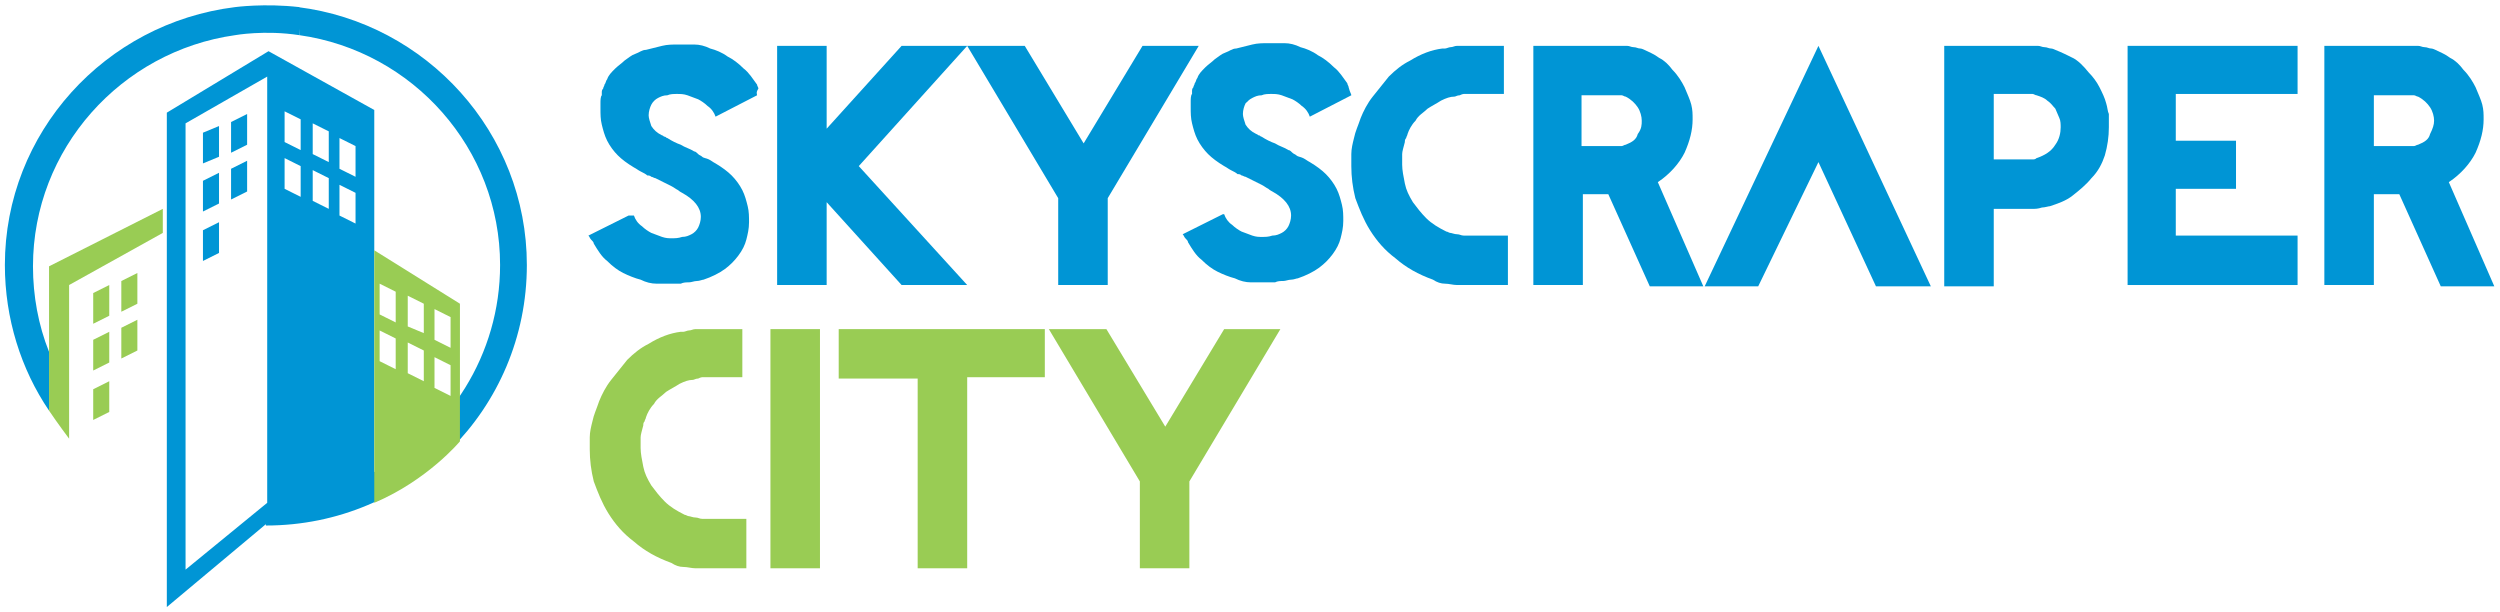 <svg width="237" height="58" viewBox="0 0 237 58" fill="none" xmlns="http://www.w3.org/2000/svg">
<g clip-path="url(#clip0)">
<path d="M71.769 9.033L67.836 11.06C67.709 10.68 67.455 10.3 67.075 10.047C66.821 9.793 66.44 9.54 66.186 9.413C65.806 9.287 65.552 9.16 65.171 9.033C64.791 8.907 64.537 8.907 64.156 8.907C63.903 8.907 63.522 8.907 63.268 9.033C62.888 9.033 62.634 9.16 62.38 9.287C62.126 9.413 61.873 9.667 61.746 9.92C61.619 10.173 61.492 10.553 61.492 10.933C61.492 11.187 61.619 11.567 61.746 11.947C61.999 12.327 62.253 12.58 62.761 12.833C62.888 12.833 62.888 12.96 63.014 12.96C63.141 12.96 63.141 13.087 63.268 13.087C63.649 13.34 64.156 13.593 64.537 13.72C64.918 13.973 65.425 14.1 65.806 14.353C65.933 14.353 66.06 14.48 66.186 14.607C66.313 14.733 66.44 14.733 66.567 14.86C66.694 14.987 66.948 14.987 67.202 15.113C67.455 15.24 67.582 15.367 67.836 15.493C68.47 15.873 68.978 16.253 69.359 16.633C69.739 17.013 70.12 17.52 70.374 18.027C70.627 18.533 70.754 19.04 70.881 19.547C71.008 20.053 71.008 20.56 71.008 21.067C71.008 21.7 70.881 22.207 70.754 22.713C70.627 23.22 70.374 23.727 69.993 24.233C69.612 24.74 69.232 25.12 68.724 25.5C68.217 25.88 67.455 26.26 66.694 26.513C66.567 26.513 66.313 26.64 66.06 26.64C65.806 26.64 65.552 26.767 65.298 26.767C65.045 26.767 64.791 26.767 64.537 26.893C64.283 26.893 64.029 26.893 63.776 26.893C63.522 26.893 63.268 26.893 63.141 26.893C63.014 26.893 62.888 26.893 62.634 26.893C62.507 26.893 62.38 26.893 62.253 26.893C61.746 26.893 61.238 26.767 60.731 26.513C60.223 26.387 59.589 26.133 59.081 25.88C58.574 25.627 58.066 25.247 57.559 24.74C57.051 24.36 56.67 23.727 56.29 23.093C56.29 22.967 56.163 22.84 56.036 22.713C55.909 22.587 55.909 22.46 55.782 22.333L59.589 20.433H60.096C60.223 20.813 60.477 21.193 60.858 21.447C61.111 21.7 61.492 21.953 61.746 22.08C62.126 22.207 62.38 22.333 62.761 22.46C63.141 22.587 63.395 22.587 63.649 22.587C64.029 22.587 64.283 22.587 64.664 22.46C65.045 22.46 65.298 22.333 65.552 22.207C65.806 22.08 66.06 21.827 66.186 21.573C66.313 21.32 66.44 20.94 66.44 20.56C66.44 19.673 65.806 18.913 64.664 18.28C64.664 18.28 64.41 18.153 64.283 18.027C64.029 17.9 63.903 17.773 63.649 17.647C63.395 17.52 63.141 17.393 62.888 17.267C62.634 17.14 62.38 17.013 62.126 16.887C61.999 16.887 61.873 16.76 61.746 16.76C61.619 16.633 61.492 16.633 61.365 16.633C61.238 16.507 60.984 16.38 60.731 16.253C60.477 16.127 60.35 16 60.096 15.873C59.462 15.493 58.954 15.113 58.574 14.733C58.193 14.353 57.812 13.847 57.559 13.34C57.305 12.833 57.178 12.327 57.051 11.82C56.924 11.313 56.924 10.807 56.924 10.3C56.924 10.3 56.924 10.047 56.924 9.793C56.924 9.54 56.924 9.16 57.051 9.033C57.051 9.033 57.051 8.907 57.051 8.78C57.051 8.653 57.051 8.527 57.178 8.4C57.178 8.273 57.305 8.147 57.305 8.02C57.432 7.893 57.432 7.64 57.559 7.513C57.685 7.133 57.939 6.88 58.32 6.5C58.574 6.247 58.954 5.993 59.208 5.74C59.589 5.487 59.842 5.233 60.223 5.107C60.604 4.98 60.858 4.727 61.238 4.727C61.746 4.6 62.253 4.473 62.761 4.347C63.268 4.22 63.776 4.22 64.283 4.22C64.537 4.22 64.664 4.22 64.918 4.22C65.045 4.22 65.171 4.22 65.425 4.22C65.552 4.22 65.679 4.22 65.806 4.22C66.313 4.22 66.821 4.347 67.329 4.6C67.836 4.727 68.47 4.98 68.978 5.36C69.486 5.613 69.993 5.993 70.501 6.5C71.008 6.88 71.389 7.513 71.769 8.02C71.769 8.147 71.896 8.273 71.896 8.4C71.642 8.78 71.769 8.907 71.769 9.033Z" fill="#0095D5"/>
<path d="M91.69 4.347L81.412 15.747L91.69 27.02H85.472L78.367 19.167V27.02H73.672V4.347H78.367V12.2L85.472 4.347H91.69Z" fill="#0095D5"/>
<path d="M113.64 4.347L105.013 18.787V27.02H100.318V18.787L91.69 4.347H97.146L102.729 13.593L108.311 4.347H113.64Z" fill="#0095D5"/>
<path d="M128.105 9.033L124.171 11.06C124.045 10.68 123.791 10.3 123.41 10.047C123.156 9.793 122.776 9.54 122.522 9.413C122.141 9.287 121.888 9.16 121.507 9.033C121.126 8.907 120.873 8.907 120.492 8.907C120.238 8.907 119.857 8.907 119.604 9.033C119.223 9.033 118.969 9.16 118.716 9.287C118.462 9.413 118.335 9.54 118.081 9.793C117.954 10.047 117.827 10.427 117.827 10.807C117.827 11.06 117.954 11.44 118.081 11.82C118.335 12.2 118.589 12.453 119.096 12.707C119.223 12.707 119.223 12.833 119.35 12.833C119.477 12.833 119.477 12.96 119.604 12.96C119.984 13.213 120.492 13.467 120.873 13.593C121.253 13.847 121.761 13.973 122.141 14.227C122.268 14.227 122.395 14.353 122.522 14.48C122.649 14.607 122.776 14.607 122.903 14.733C123.03 14.86 123.283 14.86 123.537 14.987C123.791 15.113 123.918 15.24 124.171 15.367C124.806 15.747 125.313 16.127 125.694 16.507C126.075 16.887 126.455 17.393 126.709 17.9C126.963 18.407 127.09 18.913 127.217 19.42C127.343 19.927 127.343 20.433 127.343 20.94C127.343 21.573 127.217 22.08 127.09 22.587C126.963 23.093 126.709 23.6 126.328 24.107C125.948 24.613 125.567 24.993 125.06 25.373C124.552 25.753 123.791 26.133 123.03 26.387C122.903 26.387 122.649 26.513 122.395 26.513C122.141 26.513 121.888 26.64 121.634 26.64C121.38 26.64 121.126 26.64 120.873 26.767C120.619 26.767 120.365 26.767 120.111 26.767C119.857 26.767 119.604 26.767 119.477 26.767C119.35 26.767 119.223 26.767 118.969 26.767C118.716 26.767 118.716 26.767 118.589 26.767C118.081 26.767 117.574 26.64 117.066 26.387C116.559 26.26 115.924 26.007 115.417 25.753C114.909 25.5 114.402 25.12 113.894 24.613C113.386 24.233 113.006 23.6 112.625 22.967C112.625 22.84 112.498 22.713 112.371 22.587C112.245 22.46 112.245 22.333 112.118 22.207L115.924 20.307H116.051C116.178 20.687 116.432 21.067 116.812 21.32C117.066 21.573 117.447 21.827 117.7 21.953C118.081 22.08 118.335 22.207 118.716 22.333C119.096 22.46 119.35 22.46 119.604 22.46C119.984 22.46 120.238 22.46 120.619 22.333C120.999 22.333 121.253 22.207 121.507 22.08C121.761 21.953 122.014 21.7 122.141 21.447C122.268 21.193 122.395 20.813 122.395 20.433C122.395 19.547 121.761 18.787 120.619 18.153C120.619 18.153 120.365 18.027 120.238 17.9C119.984 17.773 119.857 17.647 119.604 17.52C119.35 17.393 119.096 17.267 118.842 17.14C118.589 17.013 118.335 16.887 118.081 16.76C117.954 16.76 117.827 16.633 117.7 16.633C117.574 16.507 117.447 16.507 117.32 16.507C117.193 16.38 116.939 16.253 116.685 16.127C116.432 16 116.305 15.873 116.051 15.747C115.417 15.367 114.909 14.987 114.528 14.607C114.148 14.227 113.767 13.72 113.513 13.213C113.26 12.707 113.133 12.2 113.006 11.693C112.879 11.187 112.879 10.68 112.879 10.173C112.879 10.173 112.879 9.92 112.879 9.667C112.879 9.413 112.879 9.033 113.006 8.907C113.006 8.907 113.006 8.78 113.006 8.653C113.006 8.527 113.006 8.4 113.133 8.273C113.133 8.147 113.26 8.02 113.26 7.893C113.386 7.767 113.386 7.513 113.513 7.387C113.64 7.007 113.894 6.753 114.275 6.373C114.528 6.12 114.909 5.867 115.163 5.613C115.543 5.36 115.797 5.107 116.178 4.98C116.559 4.853 116.812 4.6 117.193 4.6C117.7 4.473 118.208 4.347 118.716 4.22C119.223 4.093 119.731 4.093 120.238 4.093C120.492 4.093 120.619 4.093 120.873 4.093C120.999 4.093 121.126 4.093 121.38 4.093C121.507 4.093 121.634 4.093 121.761 4.093C122.268 4.093 122.776 4.22 123.283 4.473C123.791 4.6 124.425 4.853 124.933 5.233C125.44 5.487 125.948 5.867 126.455 6.373C126.963 6.753 127.343 7.387 127.724 7.893C127.724 8.02 127.851 8.147 127.851 8.273C127.978 8.78 128.105 8.907 128.105 9.033Z" fill="#0095D5"/>
<path d="M142.823 27.02H138.763C138.763 27.02 138.636 27.02 138.509 27.02C138.382 27.02 138.256 27.02 138.129 27.02C137.748 27.02 137.367 26.893 136.987 26.893C136.606 26.893 136.225 26.767 135.845 26.513C134.449 26.007 133.307 25.373 132.292 24.487C131.277 23.727 130.516 22.84 129.881 21.827C129.247 20.813 128.866 19.8 128.486 18.787C128.232 17.773 128.105 16.76 128.105 15.747C128.105 15.493 128.105 15.24 128.105 14.607C128.105 14.1 128.232 13.593 128.359 13.087C128.486 12.453 128.739 11.947 128.993 11.187C129.247 10.553 129.628 9.793 130.135 9.16C130.643 8.527 131.15 7.893 131.658 7.26C132.292 6.627 132.926 6.12 133.688 5.74C134.703 5.107 135.718 4.727 136.733 4.6C136.733 4.6 136.86 4.6 136.987 4.6C137.114 4.6 137.367 4.473 137.494 4.473C137.748 4.473 137.875 4.347 138.129 4.347C138.382 4.347 138.509 4.347 138.636 4.347H142.569V8.907H138.763C138.763 8.907 138.636 8.907 138.382 9.033C138.129 9.033 138.002 9.16 137.875 9.16C137.494 9.16 137.114 9.287 136.606 9.54C136.225 9.793 135.718 10.047 135.337 10.3C134.957 10.68 134.449 10.933 134.195 11.44C133.815 11.82 133.561 12.327 133.434 12.707C133.434 12.833 133.307 12.96 133.307 13.087C133.18 13.213 133.18 13.34 133.18 13.467C133.053 13.973 132.926 14.353 132.926 14.607C132.926 14.86 132.926 15.24 132.926 15.62C132.926 16.127 133.053 16.76 133.18 17.393C133.307 18.027 133.561 18.533 133.942 19.167C134.322 19.673 134.703 20.18 135.21 20.687C135.718 21.193 136.352 21.573 137.114 21.953C137.24 21.953 137.367 22.08 137.494 22.08C137.621 22.08 137.875 22.207 138.129 22.207C138.382 22.207 138.509 22.333 138.763 22.333C138.89 22.333 139.144 22.333 139.271 22.333H142.95V27.02H142.823Z" fill="#0095D5"/>
<path d="M161.475 27.147H156.4L152.466 18.407H150.055V27.02H145.361V4.347H153.735C153.862 4.347 153.989 4.347 154.243 4.347C154.496 4.347 154.623 4.473 154.877 4.473C155.131 4.473 155.258 4.6 155.511 4.6C155.638 4.6 155.892 4.727 155.892 4.727C156.4 4.98 156.78 5.107 157.288 5.487C157.795 5.74 158.176 6.12 158.557 6.627C159.064 7.133 159.445 7.767 159.698 8.273C159.952 8.907 160.206 9.413 160.333 9.92C160.46 10.427 160.46 10.807 160.46 11.313C160.46 12.327 160.206 13.34 159.698 14.48C159.191 15.493 158.303 16.507 157.161 17.267L161.475 27.147ZM155.638 11.44C155.638 11.06 155.511 10.553 155.258 10.173C155.004 9.793 154.623 9.413 154.116 9.16C153.989 9.16 153.862 9.033 153.735 9.033C153.608 9.033 153.481 9.033 153.481 9.033H149.929V13.847H153.481C153.481 13.847 153.608 13.847 153.735 13.847C153.862 13.847 153.989 13.72 154.116 13.72C154.75 13.467 155.131 13.213 155.258 12.707C155.638 12.2 155.638 11.82 155.638 11.44Z" fill="#0095D5"/>
<path d="M172.387 4.347L161.602 27.147H166.677L172.387 15.367L177.842 27.147H183.045L172.387 4.347Z" fill="#0095D5"/>
<path d="M199.92 12.073C199.92 12.96 199.793 13.847 199.539 14.733C199.286 15.493 198.905 16.253 198.27 16.887C197.763 17.52 197.129 18.027 196.494 18.533C195.86 19.04 195.098 19.293 194.337 19.547C194.21 19.547 193.83 19.673 193.576 19.673C193.195 19.8 192.941 19.8 192.688 19.8H189.008V27.147H184.313V4.347H192.688C192.815 4.347 193.068 4.347 193.195 4.347C193.449 4.347 193.576 4.473 193.83 4.473C194.083 4.473 194.21 4.6 194.464 4.6C194.591 4.6 194.845 4.727 194.845 4.727C195.479 4.98 195.987 5.233 196.494 5.487C197.002 5.74 197.509 6.247 198.017 6.88C198.397 7.26 198.778 7.767 199.032 8.273C199.286 8.78 199.539 9.287 199.666 9.793C199.793 10.173 199.793 10.553 199.92 10.807C199.92 11.313 199.92 11.693 199.92 12.073ZM195.352 12.073C195.352 11.82 195.352 11.44 195.225 11.187C195.098 10.933 194.972 10.553 194.845 10.3C194.591 10.047 194.464 9.793 194.083 9.54C193.83 9.287 193.449 9.16 193.068 9.033C192.941 9.033 192.815 8.907 192.688 8.907C192.561 8.907 192.434 8.907 192.434 8.907H189.008V15.113H192.434C192.434 15.113 192.561 15.113 192.688 15.113C192.815 15.113 192.941 15.113 193.068 14.987C193.83 14.733 194.464 14.353 194.845 13.72C195.225 13.213 195.352 12.58 195.352 12.073Z" fill="#0095D5"/>
<path d="M217.81 27.02H201.696V4.347H217.81V8.907H206.264V13.34H211.974V17.9H206.264V22.333H217.81V27.02Z" fill="#0095D5"/>
<path d="M236.462 27.147H231.386L227.453 18.407H225.042V27.02H220.348V4.347H228.722C228.849 4.347 228.976 4.347 229.229 4.347C229.483 4.347 229.61 4.473 229.864 4.473C230.118 4.473 230.244 4.6 230.498 4.6C230.625 4.6 230.879 4.727 230.879 4.727C231.386 4.98 231.767 5.107 232.275 5.487C232.782 5.74 233.163 6.12 233.543 6.627C234.051 7.133 234.432 7.767 234.685 8.273C234.939 8.907 235.193 9.413 235.32 9.92C235.447 10.427 235.447 10.807 235.447 11.313C235.447 12.327 235.193 13.34 234.685 14.48C234.178 15.493 233.29 16.507 232.148 17.267L236.462 27.147ZM230.752 11.44C230.752 11.06 230.625 10.553 230.371 10.173C230.118 9.793 229.737 9.413 229.229 9.16C229.102 9.16 228.976 9.033 228.849 9.033C228.722 9.033 228.595 9.033 228.595 9.033H225.042V13.847H228.595C228.595 13.847 228.722 13.847 228.849 13.847C228.976 13.847 229.102 13.72 229.229 13.72C229.864 13.467 230.244 13.213 230.371 12.707C230.625 12.2 230.752 11.82 230.752 11.44Z" fill="#0095D5"/>
<path d="M70.627 53.873H66.567C66.567 53.873 66.44 53.873 66.314 53.873C66.187 53.873 66.06 53.873 65.933 53.873C65.552 53.873 65.171 53.747 64.791 53.747C64.41 53.747 64.03 53.62 63.649 53.367C62.253 52.86 61.111 52.227 60.096 51.34C59.081 50.58 58.32 49.693 57.685 48.68C57.051 47.667 56.67 46.653 56.29 45.64C56.036 44.627 55.909 43.613 55.909 42.6C55.909 42.347 55.909 42.093 55.909 41.46C55.909 40.953 56.036 40.447 56.163 39.94C56.29 39.307 56.544 38.8 56.797 38.04C57.051 37.407 57.432 36.647 57.939 36.013C58.447 35.38 58.954 34.747 59.462 34.113C60.096 33.48 60.731 32.973 61.492 32.593C62.507 31.96 63.522 31.58 64.537 31.453C64.537 31.453 64.664 31.453 64.791 31.453C64.918 31.453 65.171 31.327 65.298 31.327C65.552 31.327 65.679 31.2 65.933 31.2C66.187 31.2 66.314 31.2 66.44 31.2H70.374V35.76H66.567C66.567 35.76 66.44 35.76 66.187 35.887C65.933 35.887 65.806 36.013 65.679 36.013C65.298 36.013 64.918 36.14 64.41 36.393C64.03 36.647 63.522 36.9 63.141 37.153C62.761 37.533 62.253 37.787 61.999 38.293C61.619 38.673 61.365 39.18 61.238 39.56C61.238 39.687 61.111 39.813 61.111 39.94C60.984 40.067 60.984 40.193 60.984 40.32C60.858 40.827 60.731 41.207 60.731 41.46C60.731 41.713 60.731 42.093 60.731 42.473C60.731 42.98 60.858 43.613 60.984 44.247C61.111 44.88 61.365 45.387 61.746 46.02C62.126 46.527 62.507 47.033 63.015 47.54C63.522 48.047 64.156 48.427 64.918 48.807C65.045 48.807 65.171 48.933 65.298 48.933C65.425 48.933 65.679 49.06 65.933 49.06C66.187 49.06 66.314 49.187 66.567 49.187C66.694 49.187 66.948 49.187 67.075 49.187H70.754V53.873H70.627Z" fill="#99CC54"/>
<path d="M77.733 53.873H73.038V31.2H77.733V53.873Z" fill="#99CC54"/>
<path d="M99.049 35.76H91.69V53.873H86.995V35.887H79.509V31.2H99.049V35.76Z" fill="#99CC54"/>
<path d="M121.38 31.2L112.752 45.64V53.873H108.058V45.64L99.43 31.2H104.886L110.468 40.447L116.051 31.2H121.38Z" fill="#99CC54"/>
<path d="M4.649 38.927V25.247L15.434 19.8V22.08L6.552 27.02V41.587C6.552 41.587 5.41 40.067 4.649 38.927Z" fill="#99CC54"/>
<path d="M10.358 29.933L8.836 30.693V27.78L10.358 27.02V29.933Z" fill="#99CC54"/>
<path d="M13.023 28.793L11.501 29.553V26.64L13.023 25.88V28.793Z" fill="#99CC54"/>
<path d="M10.358 34.367L8.836 35.127V32.213L10.358 31.453V34.367Z" fill="#99CC54"/>
<path d="M10.358 39.053L8.836 39.813V36.9L10.358 36.14V39.053Z" fill="#99CC54"/>
<path d="M13.023 33.227L11.501 33.987V31.073L13.023 30.313V33.227Z" fill="#99CC54"/>
<path d="M20.763 14.86L19.24 15.493V12.58L20.763 11.947V14.86Z" fill="#0095D5"/>
<path d="M23.427 13.72L21.905 14.48V11.567L23.427 10.807V13.72Z" fill="#0095D5"/>
<path d="M20.763 19.293L19.24 20.053V17.14L20.763 16.38V19.293Z" fill="#0095D5"/>
<path d="M20.763 23.98L19.24 24.74V21.827L20.763 21.067V23.98Z" fill="#0095D5"/>
<path d="M23.427 18.153L21.905 18.913V16L23.427 15.24V18.153Z" fill="#0095D5"/>
<path d="M28.376 0.674C25.077 0.294 22.286 0.674 22.286 0.674C9.978 2.194 0.462 12.581 0.462 25.121C0.462 30.187 1.984 35.001 4.649 38.927V33.354C3.634 30.821 3.126 28.034 3.126 25.247C3.126 14.101 11.501 4.854 22.286 3.334C22.286 3.334 25.077 2.827 28.376 3.334" fill="#0095D5"/>
<path d="M28.376 3.333C39.161 4.853 47.408 14.1 47.408 25.12C47.408 33.606 42.587 41.08 35.481 44.753V10.427L25.457 4.853L15.815 10.68V57.547L25.204 49.693V49.82C38.907 49.82 49.946 38.8 49.946 25.12C49.946 12.58 40.429 2.193 28.249 0.673L28.376 3.333ZM32.182 13.086L33.705 13.847V16.76L32.182 16V13.086ZM32.182 17.52L33.705 18.28V21.193L32.182 20.433V17.52ZM29.645 11.693L31.167 12.453V15.367L29.645 14.607V11.693ZM29.645 16.127L31.167 16.887V19.8L29.645 19.04V16.127ZM26.98 10.553L28.503 11.313V14.227L26.98 13.466V10.553ZM26.98 14.987L28.503 15.747V18.66L26.98 17.9V14.987ZM17.591 54V11.693L25.331 7.26V47.287V47.667L17.591 54Z" fill="#0095D5"/>
<path d="M35.481 23.727V47.667C40.557 45.513 43.602 41.84 43.602 41.84V28.793L35.481 23.727ZM37.512 35L35.989 34.24V31.327L37.512 32.087V35ZM37.512 30.567L35.989 29.807V26.893L37.512 27.653V30.567ZM40.176 36.14L38.654 35.38V32.467L40.176 33.227V36.14ZM40.176 31.58L38.654 30.947V28.033L40.176 28.793V31.58ZM42.714 37.533L41.191 36.773V33.86L42.714 34.62V37.533ZM42.714 32.973L41.191 32.213V29.3L42.714 30.06V32.973Z" fill="#99CC54"/>
</g>
<defs>
<clipPath id="clip0">
<rect width="236" height="57" fill="white" transform="translate(0.462 0.547)"/>
</clipPath>
</defs>
</svg>
